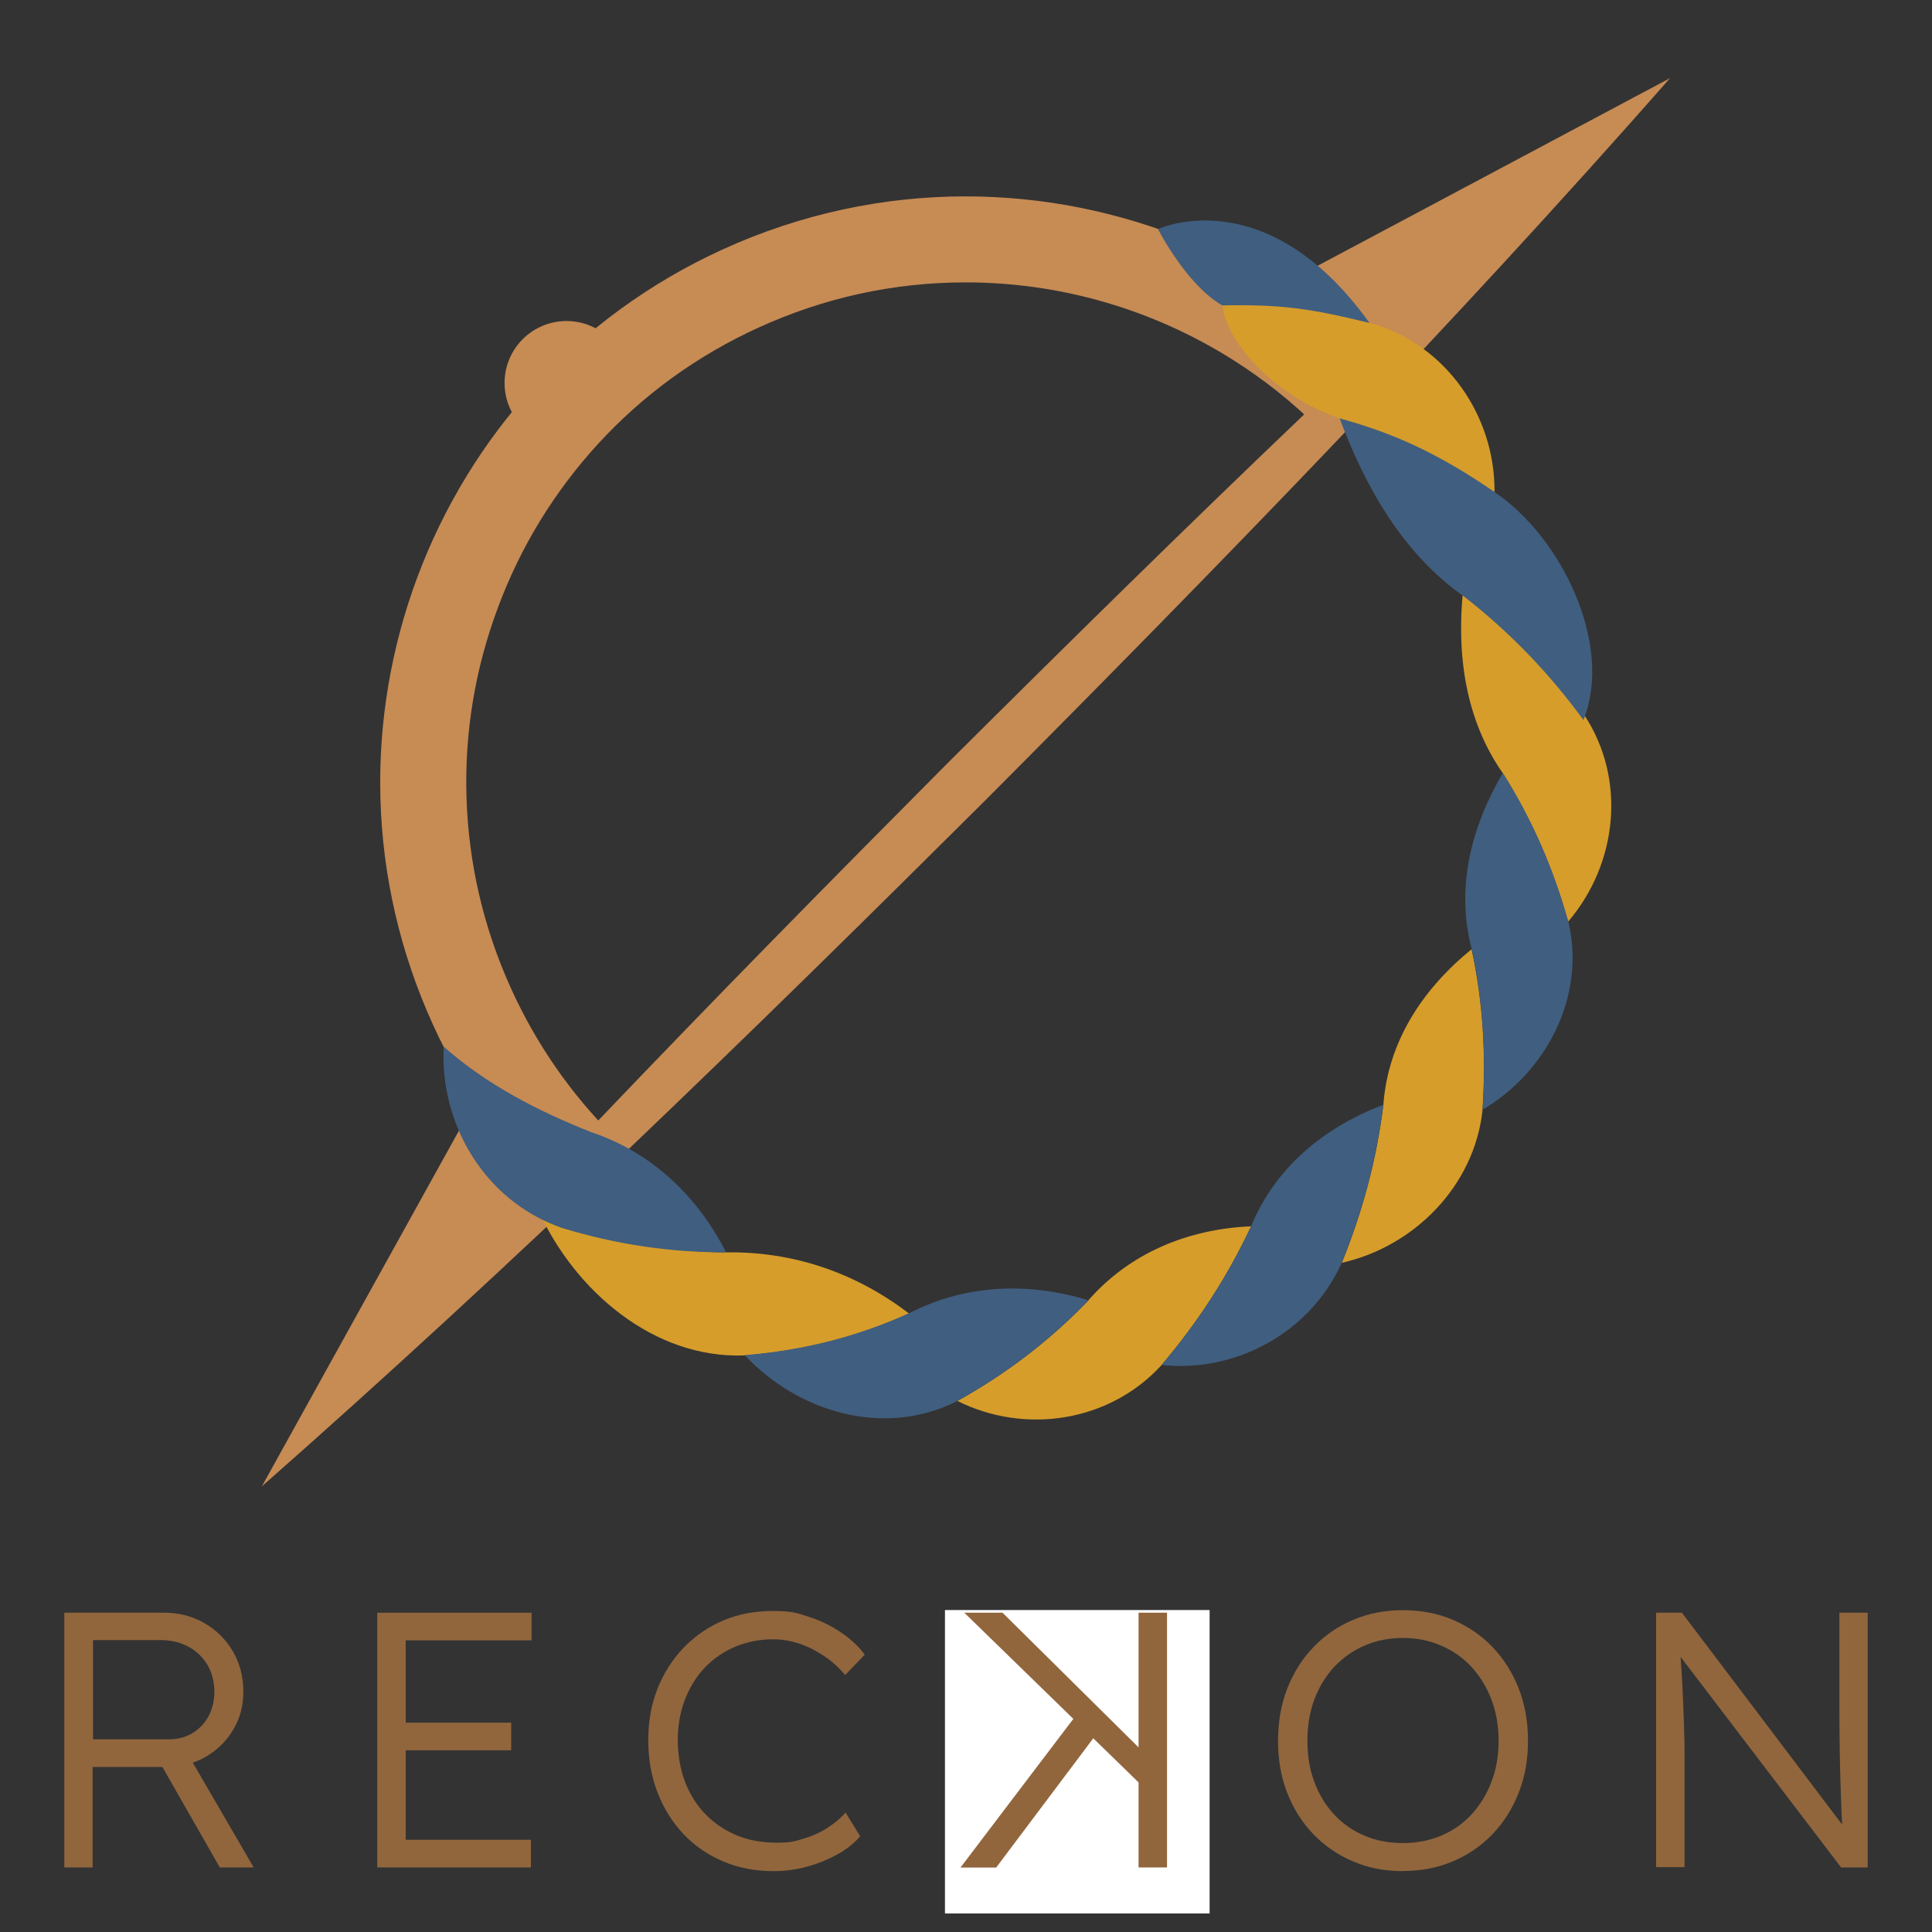 <?xml version="1.0" encoding="UTF-8"?>
<svg id="Layer_1" data-name="Layer 1" xmlns="http://www.w3.org/2000/svg" version="1.1" viewBox="0 0 1460 1460">
  <rect x="0" y="0" width="1460" height="1460" fill="#333333" stroke="none"/>
  <defs>
    <style>
      .cls-1 {
        fill: #405e7f;
      }

      .cls-1, .cls-2, .cls-3, .cls-4, .cls-5 {
        stroke-width: 0px;
      }

      .cls-2 {
        fill: #91663d;
      }

      .cls-3 {
        fill: #d69d2b;
      }

      .cls-4 {
        fill: #fff;
      }

      .cls-5 {
        fill: #c78b54;
      }
    </style>
  </defs>
  <g>
    <g>
      <polygon class="cls-5" points="407.5 827.4 197.9 1123.2 373.6 806.1 407.5 827.4 407.5 827.4"/>
      <polygon class="cls-5" points="960.1 219.8 1262.1 59 980.9 253.9 960.1 219.8 960.1 219.8"/>
      <polygon class="cls-5" points="197.9 1123.2 441 880.1 386.6 825.7 197.9 1123.2"/>
      <polygon class="cls-5" points="1262.1 59 1015.4 298.5 961.8 243.3 1262.1 59"/>
      <path class="cls-5" d="M197.9,1123.2c165.8-188.4,341-368.4,518-546.3,177.8-177.1,357.8-352.2,546.3-518-165.8,188.5-340.9,368.5-518,546.3-177.8,177-357.8,352.1-546.3,518h0Z"/>
      <path class="cls-5" d="M417,904.1l46-46c-31.6-31.6-57.5-68.8-76.4-110.2-21.2-46.4-32.6-95.5-34.1-146-1.4-48.8,6.6-96.8,23.8-142.8,17.1-46,42.6-87.5,75.5-123.5,34.1-37.2,74.9-66.8,121.3-88,49.7-22.7,102.4-34.2,156.6-34.2h0c71.4,0,141.2,20.2,201.8,58.4,23.8,15,45.7,32.5,65.4,52.2l46-46c-83.1-83.1-196.4-129.6-313.2-129.6-61.5,0-124,12.9-183.6,40.1-222.3,101.5-320.2,364-218.7,586.3,22.6,49.5,53.2,92.8,89.5,129.1Z"/>
      <circle class="cls-5" cx="428.1" cy="289.4" r="46.8"/>
    </g>
    <g>
      <g>
        <path class="cls-3" d="M686.8,992.6s0,0,.1,0c-40.4-30.9-87.5-47-138.5-46.2,0,0,0,0,0,0-48.9-.1-95.8-12.2-140.9-30.3,27.2,59.1,86.1,110.6,154.7,108.2.3,0,.4,0,.7,0,0,0,0,0,0,0,43.6-3.6,84.1-13.5,123.9-31.6Z"/>
        <path class="cls-3" d="M945.4,926.8s0,0,0-.1c-47.7,2.1-91.4,20-122.9,55.9,0,0,0,.1,0,.1-29.4,30.6-62,55.4-99,76h0c51.1,25.5,114.5,16,153.9-26.7.2-.2.3-.3.4-.5,0,0,0,0,0,0,27.3-32.2,49.7-66.5,67.6-104.7Z"/>
        <path class="cls-3" d="M1112.1,717.4s0,0,0-.1c-37,30.1-63.2,69.7-66.7,117.6,0,0,0,.1,0,.1-5.1,41.4-15.7,80.6-31.4,119.3h0c54.7-12.3,100-58,106.3-115,0-.3,0-.4,0-.6,0,0,0,0,0,0,2.7-41.1.5-80.9-8.2-121.2Z"/>
        <path class="cls-3" d="M1196.9,539.7c-.2-.2-.2-.3-.4-.5,0,0,0,0,0,0-26.1-35.8-55.8-66.5-90.7-93.7,0,0,0,0-.1,0-5.1,48.8,1.6,98.2,29.9,138.7,0,0,0,.1,0,.1,22.2,35.2,38.2,72.1,49.4,112.2h0c37.4-43.7,44.4-107.8,11.9-156.7Z"/>
        <path class="cls-3" d="M1036.7,244.4c-.3,0-.4-.1-.6-.2,0,0,0,0,0,0-43-10.6-68.2-15.1-112.4-13.5,0,0,0,0,0,0,4.5,34.3,49.3,75.2,97,88,0,0,0,0,0,0,42.2,16.5,74.6,33.7,108.7,53.2h0c.5-57.5-36.4-111.1-92.7-127.5Z"/>
      </g>
      <g>
        <path class="cls-1" d="M822.5,982.7s0,0,0-.1c-45.9-14-93.2-12-135.7,9.9,0,0-.1,0-.1,0-39.9,18-80.4,28-123.9,31.6,0,0,0,0,0,0,40.3,43.1,105.2,62.5,160.1,34.9.2-.1.3-.2.6-.3h0c37.1-20.7,69.6-45.5,99-76Z"/>
        <path class="cls-1" d="M548.6,946.3s0,0,.1,0c-21.9-42.7-56.2-75.3-101.5-90.6,0,0-.1,0-.1,0-40.7-16.1-78.9-35.8-111.8-64.7,0,0,0,0,0,0-3,58.9,31.2,116.7,89.2,136.9.2,0,.4.1.6.2h0c40.6,12.3,81.1,18.4,123.5,18.3Z"/>
        <path class="cls-1" d="M1045.3,835s0,0,0-.1c-44.9,17.1-81.5,47.3-99.9,91.8,0,0,0,.1,0,.1-17.9,38.2-40.3,72.5-67.6,104.7,0,0,0,0,0,0,56.2,6.1,112.3-24.6,135.9-76.7.1-.2.2-.4.2-.6h0c15.7-38.7,26.3-77.8,31.4-119.3Z"/>
        <path class="cls-1" d="M1135.7,584.2s0,0,0-.1c-24,40.9-35.8,87-23.5,133.2,0,0,0,.1,0,.1,8.6,40.3,10.9,80.1,8.2,121.2,0,0,0,0,0,0,48.2-28.5,78-85.4,64.9-141.7,0-.2,0-.4-.2-.6h0c-11.2-40.1-27.2-76.9-49.4-112.2Z"/>
        <path class="cls-1" d="M1196.6,544.2s0,0,0,0c22.8-57.1-16.5-138.2-67.1-172.3-41.1-28.3-75.1-44.3-117.1-55.7,19.3,51.9,47.8,102,93.4,134.2,0,0,.1,0,.1,0,34.9,27.2,64.6,58,90.7,93.7Z"/>
        <path class="cls-1" d="M1034.8,243.9s0,0,0,0c-78.3-109-159.7-70.8-159.7-70.8,0,0,21.3,42.1,48.6,57.7,0,0,0,0,0,0,44.2-.9,66.4,2.3,111.1,13.2Z"/>
      </g>
    </g>
  </g>
  <g>
    <g>
      <path class="cls-2" d="M48.6,1411.2v-192.5h75.3c11.2,0,21.3,2.6,30.4,7.8,9.1,5.2,16.3,12.3,21.6,21.3,5.3,9,8,19.2,8,30.5s-2.6,20.3-7.7,28.9c-5.1,8.6-12.1,15.4-20.9,20.5-8.8,5-18.7,7.6-29.7,7.6h-55.6v75.9h-21.4ZM70.1,1314.4h57.5c6.8,0,12.7-1.6,17.9-4.7,5.1-3.1,9.2-7.4,12.1-12.8,2.9-5.4,4.4-11.6,4.4-18.6s-1.7-14.2-5.2-20.1c-3.5-5.9-8.3-10.5-14.4-13.8-6.1-3.3-13.2-5-21-5h-51.1v74.8ZM166.1,1411.2l-48.4-84.7,20.6-7.2,53.4,91.9h-25.6Z"/>
      <path class="cls-2" d="M285.1,1411.2v-192.5h116.6v20.9h-95.1v150.7h94.6v20.9h-116ZM295,1322.7v-20.9h91.3v20.9h-91.3Z"/>
      <path class="cls-2" d="M584.6,1414c-13.8,0-26.4-2.4-38-7.3s-21.5-11.7-30-20.6c-8.4-8.9-15-19.4-19.7-31.5-4.7-12.1-7-25.3-7-39.6s2.3-27.1,7-38.9c4.7-11.8,11.3-22.2,19.9-31.1,8.6-8.9,18.6-15.7,30-20.5,11.4-4.8,23.8-7.1,37.4-7.1s17.9,1.4,26.7,4.3c8.8,2.8,16.9,6.7,24.3,11.7,7.4,4.9,13.5,10.6,18.3,17l-14.8,15.4c-4.6-5.5-9.9-10.3-15.8-14.3-6-4-12.2-7.2-18.8-9.4-6.6-2.2-13.2-3.3-19.8-3.3-10.3,0-19.8,1.9-28.7,5.6-8.9,3.8-16.5,9-23,15.8-6.4,6.8-11.4,14.9-15,24.2-3.6,9.3-5.4,19.5-5.4,30.5s1.8,21.8,5.4,31.4c3.6,9.5,8.7,17.7,15.4,24.6,6.7,6.9,14.6,12.2,23.6,16,9.1,3.8,19.2,5.6,30.4,5.6s13.2-1,19.8-2.9c6.6-1.9,12.7-4.6,18.2-8.1,5.5-3.5,10.2-7.4,14-11.8l11,17.9c-4.2,5.1-9.9,9.7-16.9,13.6-7.1,3.9-14.8,7.1-23.2,9.4-8.4,2.3-16.9,3.4-25.3,3.4Z"/>
      <path class="cls-2" d="M745.7,1411.2v-192.5h21.5v192.5h-21.5ZM762,1352.1l-.8-25.6,108.9-107.8h28.9l-137,133.4ZM874.7,1411.2l-77.3-102.9,15.7-13.8,88.5,116.6h-27Z"/>
      <path class="cls-2" d="M1060.1,1414c-13.6,0-26.1-2.4-37.5-7.3-11.5-4.9-21.5-11.7-30-20.5-8.5-8.8-15.1-19.2-19.8-31.2-4.7-12-7-25.2-7-39.5s2.3-27.5,7-39.5c4.7-12,11.3-22.5,19.8-31.3,8.5-8.9,18.5-15.8,30-20.6,11.5-4.9,24-7.3,37.5-7.3s26.4,2.4,37.8,7.3c11.5,4.9,21.5,11.7,30,20.6,8.5,8.9,15.1,19.3,19.8,31.3,4.7,12,7,25.2,7,39.5s-2.3,27.2-7,39.2c-4.7,12-11.3,22.5-19.8,31.3-8.5,8.9-18.5,15.8-30,20.6-11.5,4.9-24.1,7.3-37.8,7.3ZM1060.1,1392.8c10.5,0,20.1-1.9,29-5.6,8.9-3.8,16.5-9.1,23-16.1,6.4-7,11.4-15.2,15-24.6,3.6-9.4,5.4-19.8,5.4-30.9s-1.8-21.8-5.4-31.2c-3.6-9.4-8.6-17.6-15-24.6-6.4-7-14.1-12.4-23-16.2-8.9-3.9-18.6-5.8-29-5.8s-20.1,1.9-29,5.8c-8.9,3.9-16.5,9.3-23,16.2-6.4,7-11.4,15.2-14.9,24.6-3.5,9.4-5.2,19.8-5.2,31.2s1.7,21.5,5.2,30.9c3.5,9.4,8.4,17.6,14.9,24.6,6.4,7,14.1,12.3,23,16.1,8.9,3.8,18.6,5.6,29,5.6Z"/>
      <path class="cls-2" d="M1251.5,1411.2v-192.5h19.5l126,166.6-3.8,5c-.5-2.9-1-7.3-1.2-13.2-.3-5.9-.6-12.5-.8-19.9-.3-7.4-.5-15.2-.7-23.2-.2-8.1-.3-16-.4-23.7,0-7.7-.1-14.7-.1-20.9v-70.7h21.4v192.5h-20.1l-125.4-164.5,3.3-5.8c.5,7.3,1.1,14.6,1.5,21.7.5,7.1.8,14,1.1,20.6.3,6.6.5,12.6.7,18.1.2,5.5.3,10.2.4,14,0,3.8.1,6.6.1,8.2v87.5h-21.5Z"/>
    </g>
    <rect class="cls-4" x="714.1" y="1216.7" width="200" height="229.3"/>
    <path class="cls-2" d="M725.9,1411.2l88.5-116.6,15.7,13.8-77.3,102.9h-27ZM728.7,1218.7h28.9l108.9,107.8-.8,25.6-137-133.4ZM860.4,1411.2v-192.5h21.5v192.5h-21.5Z"/>
  </g>
</svg>